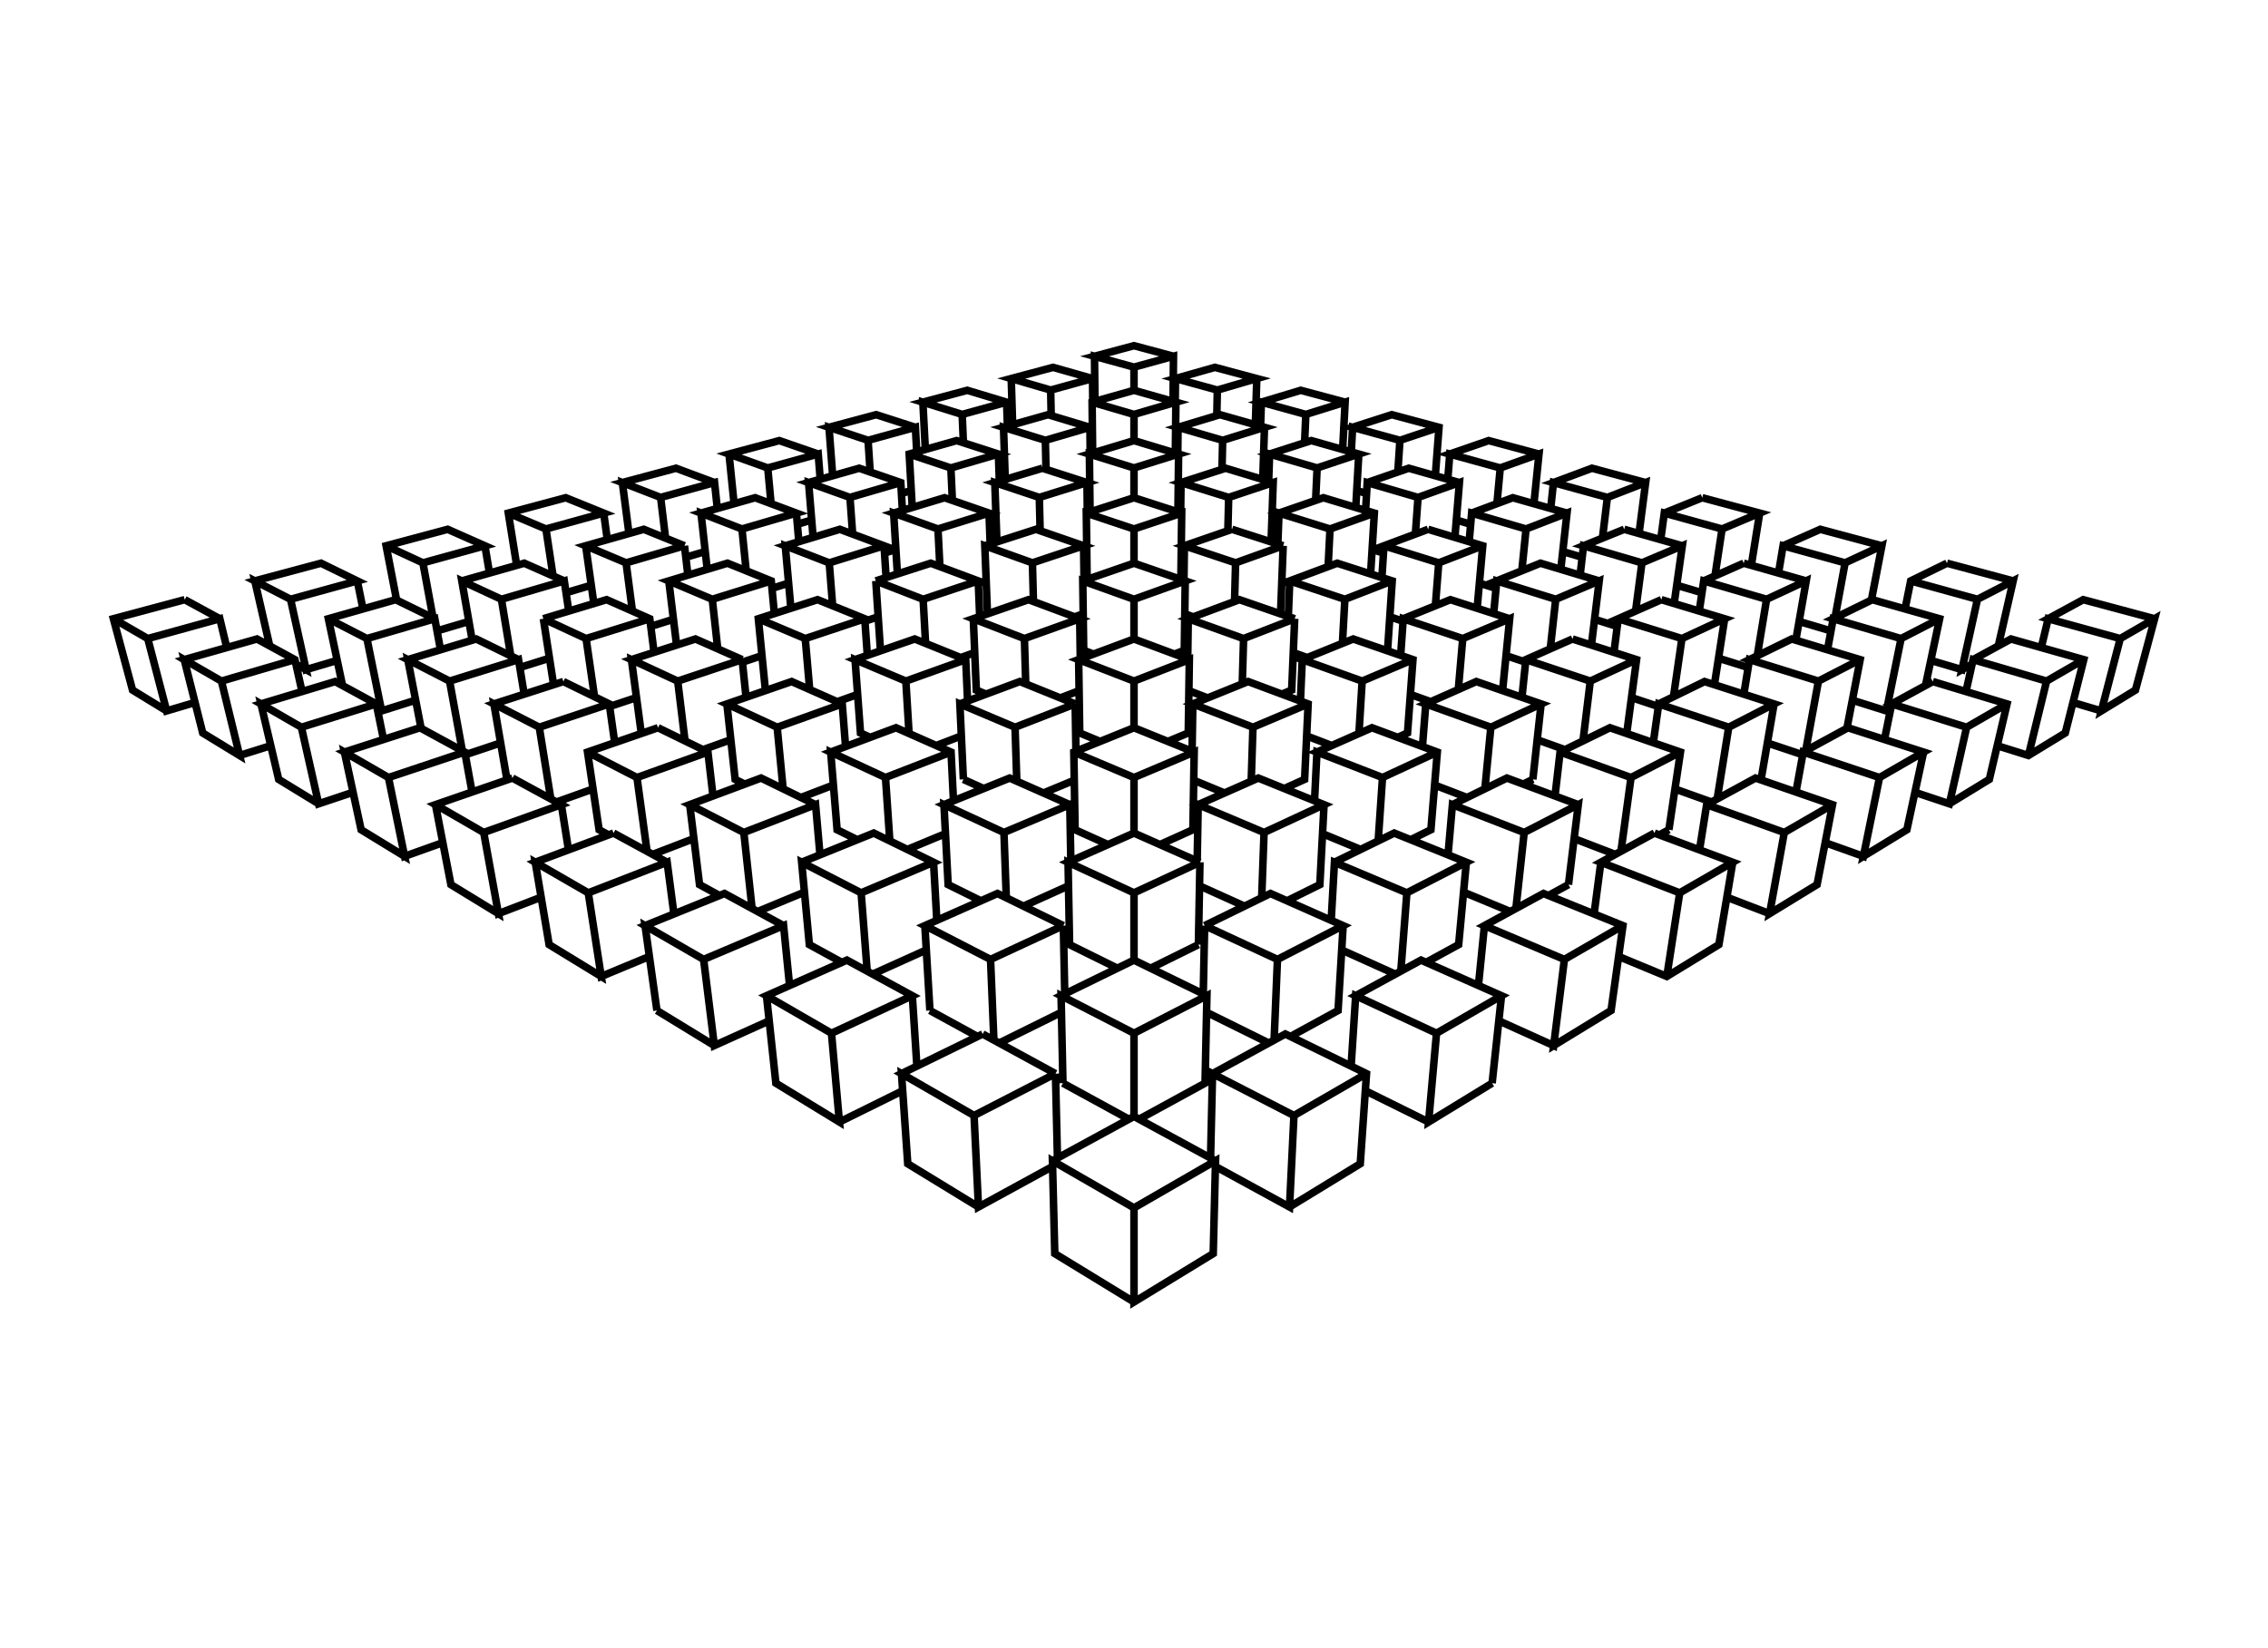 <svg height="218mm" viewBox="0 0 300 218" width="300mm" xmlns="http://www.w3.org/2000/svg" xmlns:inkscape="http://www.inkscape.org/namespaces/inkscape">
<g inkscape:groupmode="layer" inkscape:label="0">
<path d="M150,159.807 L150,159.807 M150,159.807 L150,159.807 M150,159.807 L139.213,153.579 L139.52,165.857 L139.52,165.857 M139.52,165.857 L150,172.262 M150,172.262 L139.52,165.857 L139.213,153.579 L150,159.807 L160.787,153.579 L160.48,165.857 L150,172.262 L150,159.807 L150,172.262 L160.48,165.857 L160.48,165.857 M160.768,154.331 L170.572,159.689 L171.157,147.592 L160.388,142.05 L160.126,153.219 M160.126,153.219 L160.388,142.05 L170.018,136.806 L180.756,142.05 L179.928,153.971 L179.928,153.971 L179.928,153.971 L170.572,159.689 L179.928,153.971 M180.599,144.311 L188.967,148.447 L180.599,144.311 M178.573,143.31 L178.573,143.31 M178.719,141.055 L179.322,131.741 L187.972,127.03 L198.612,131.741 L190.015,136.704 L179.322,131.741 L178.719,141.055 M180.756,142.05 L180.756,142.05 L171.157,147.592 L170.572,159.689 L160.768,154.331 M160.787,153.579 L160.787,153.579 M160.787,153.579 L150,147.706 L139.213,153.579 L150,147.706 M150,147.706 L150,136.704 L159.645,131.741 L159.645,131.741 L159.399,143.31 L150.679,148.076 L159.399,143.31 L159.399,143.31 L159.399,143.31 M160.388,142.05 L170.018,136.806 M169.986,137.524 L169.986,137.524 L169.986,137.524 M168.534,137.614 L168.976,126.939 L159.344,122.467 L168.976,126.939 L177.665,122.467 L177.665,122.467 L168.055,118.213 L159.344,122.467 L168.055,118.213 M166.891,118.782 L167.203,110.145 L166.891,118.782 M167.974,120.306 L167.974,120.306 L167.974,120.306 M170.246,119.183 L174.583,117.04 L174.583,117.04 L175.139,106.461 L166.443,102.941 L158.491,106.461 L167.203,110.145 L175.139,106.461 L166.443,102.941 M166.443,102.941 L158.491,106.461 L158.358,113.92 L158.491,106.461 L167.203,110.145 M167.071,113.792 L167.071,113.792 L167.071,113.792 M170.246,119.183 L174.583,117.04 L174.583,117.04 M176.516,114.081 L176.083,121.767 L176.516,114.081 L186.093,118.13 L185.292,128.49 L186.093,118.13 L193.961,114.081 L193.961,114.081 L184.423,110.22 L176.516,114.081 L184.423,110.22 M184.423,110.22 L193.961,114.081 L192.943,124.978 L188.644,127.328 L192.943,124.978 M196.353,122.467 L204.166,118.213 L214.674,122.467 L214.674,122.467 L213.104,133.695 L205.513,138.334 L206.929,126.939 L196.353,122.467 L204.166,118.213 M204.83,118.482 L207.469,117.04 L204.83,118.482 M207.469,117.04 L208.768,106.461 L201.611,110.145 L192.12,106.461 L191.536,113.1 M191.536,113.1 L192.12,106.461 L201.611,110.145 L200.518,120.199 L201.611,110.145 M198.707,109.018 L198.707,109.018 L198.707,109.018 M196.414,104.364 L197.201,96.221 L203.851,93.134 L195.285,90.172 L188.595,93.134 L197.201,96.221 L196.414,104.364 M194.059,105.514 L189.761,103.864 L194.059,105.514 M192.12,106.461 L199.329,102.941 L208.768,106.461 L208.768,106.461 M205.687,105.312 L206.361,99.506 L215.743,102.872 L214.412,112.634 M213.663,113.042 L208.217,110.95 L213.663,113.042 M211.754,114.081 L210.857,120.922 M210.857,120.922 L211.754,114.081 L218.846,110.22 L211.754,114.081 L222.186,118.13 L229.199,114.081 L218.846,110.22 M219.501,110.464 L220.753,109.78 L220.753,109.78 L219.501,110.464 M220.753,109.78 L220.753,109.78 L222.282,99.506 L212.961,96.284 L206.361,99.506 L205.687,105.312 M202.758,103.115 L203.851,93.134 L203.851,93.134 M201.315,92.257 L201.834,87.273 L208.002,84.542 L201.834,87.273 L201.315,92.257 M198.76,91.301 L198.76,91.301 L198.669,91.342 L198.76,91.301 L198.76,91.301 L199.692,81.864 L193.485,84.489 L185.615,81.864 L185.272,86.71 L185.615,81.864 L191.854,79.339 L199.692,81.864 M197.573,81.181 L197.981,76.858 L205.784,79.289 L211.535,76.858 L210.506,85.349 M208.002,84.542 L216.477,87.273 L216.477,87.273 L215.181,96.976 L215.091,97.02 L215.181,96.976 M212.961,96.284 L206.361,99.506 M207.013,99.188 L203.332,97.872 L207.013,99.188 M209.391,98.027 L210.356,90.114 L216.477,87.273 M213.485,86.309 L214.051,81.864 L219.756,79.339 L214.051,81.864 L222.475,84.489 L221.361,92.181 L222.475,84.489 L228.128,81.864 L219.756,79.339 M221.448,79.849 L222.528,72.211 L217.186,74.469 L216.347,80.848 L217.186,74.469 L209.46,72.211 L214.843,70.031 L209.46,72.211 L209.009,76.096 L209.46,72.211 L217.186,74.469 M216.575,72.337 L216.575,72.337 M216.802,70.587 L217.677,63.849 L212.617,65.812 L211.967,71.196 L212.617,65.812 L205.483,63.849 L210.577,61.949 L217.677,63.849 M220.145,67.885 L227.785,69.988 L226.847,76.2 L227.785,69.988 L220.145,67.885 L219.668,71.4 L220.145,67.885 L225.165,65.852 L220.145,67.885 M225.165,65.852 L232.761,67.885 L227.785,69.988 M224.69,69.136 L224.69,69.136 L224.69,69.136 M222.528,72.211 L214.843,70.031 M211.989,71.017 L211.989,71.017 M214.388,73.651 L214.388,73.651 L214.388,73.651 M211.535,76.858 L203.768,74.515 L197.981,76.858 L205.784,79.289 L205.061,85.844 L205.784,79.289 M203.345,78.529 L203.345,78.529 L203.345,78.529 M206.312,76.594 L206.312,76.594 M206.452,75.325 L207.276,67.885 L201.857,69.988 L201.3,75.514 L201.857,69.988 L194.66,67.885 L194.334,71.669 L194.66,67.885 L201.857,69.988 M202.899,66.643 L203.569,60.073 L198.446,61.911 L198.008,66.636 L198.446,61.911 L191.77,60.073 L196.918,58.293 L203.569,60.073 L203.569,60.073 L203.569,60.073 M205.483,63.849 L210.577,61.949 M212.617,65.812 L205.483,63.849 L205.118,67.273 L205.483,63.849 M207.276,67.885 L200.11,65.852 L194.66,67.885 L200.11,65.852 M198.446,61.911 L191.77,60.073 L191.504,63.412 L191.77,60.073 L196.918,58.293 M196.64,61.414 L196.64,61.414 L196.64,61.414 M193.045,63.849 L186.346,61.949 L180.851,63.849 L186.346,61.949 M184.898,62.449 L185.177,58.258 L184.898,62.449 M184.847,63.206 L184.847,63.206 M186.07,65.919 L186.07,65.919 L186.07,65.919 M187.57,65.812 L187.219,70.66 L187.57,65.812 L193.045,63.849 L192.446,71.099 M192.636,68.802 L194.533,69.363 L192.636,68.802 M188.906,70.031 L188.906,70.031 L196.13,72.211 L195.387,80.477 M197.573,81.181 L197.981,76.858 L203.768,74.515 M206.713,72.969 L209.284,73.729 L206.713,72.969 M208.423,81.151 L208.423,81.151 M210.92,81.935 L213.922,82.878 L210.92,81.935 M214.051,81.864 L213.485,86.309 M214.051,81.864 L222.475,84.489 M219.187,83.465 L219.187,83.465 L219.187,83.465 M216.498,79.699 L216.498,79.699 L216.498,79.699 M221.79,77.431 L225.128,78.419 L221.79,77.431 M225.36,76.858 L233.676,79.289 L232.438,86.772 L233.676,79.289 L225.36,76.858 L224.768,80.851 L225.36,76.858 L230.652,74.515 L225.36,76.858 M228.128,81.864 L226.773,90.591 M226.663,91.301 L226.663,91.301 L226.663,91.301 M225.475,90.172 L219.411,93.134 L218.687,98.263 L219.411,93.134 L228.668,96.221 L234.666,93.134 L225.475,90.172 L219.411,93.134 L228.668,96.221 L227.142,105.703 L228.668,96.221 M224.752,94.915 L224.752,94.915 L224.752,94.915 M225.192,92.028 L225.192,92.028 L225.192,92.028 M221.72,89.7 L221.72,89.7 L221.72,89.7 M219.362,93.478 L215.807,92.29 L219.362,93.478 M222.282,99.506 L222.282,99.506 L215.743,102.872 M218.002,103.115 L218.002,103.115 M221.556,104.386 L226.389,106.113 L221.556,104.386 M225.749,106.461 L224.803,112.442 M224.803,112.442 L225.749,106.461 L236.018,110.145 L234.073,120.879 L240.355,117.04 L242.397,106.461 L232.215,102.941 L225.749,106.461 L225.749,106.461 L232.215,102.941 M232.86,103.164 L232.948,103.115 L232.86,103.164 M232.948,103.115 L234.666,93.134 M235.34,94.112 L235.34,94.112 M233.777,98.297 L238.457,99.861 L233.777,98.297 M238.522,99.506 L244.441,96.284 L244.441,96.284 L254.443,99.506 L254.443,99.506 L248.614,102.872 L238.522,99.506 L244.441,96.284 M244.301,96.36 L246.055,87.273 L237.004,84.542 L231.412,87.273 L240.533,90.114 L246.055,87.273 M246.921,83.161 L246.921,83.161 M247.201,81.151 L247.201,81.151 L247.201,81.151 M247.539,79.397 L248.926,72.211 L244.06,74.469 L242.719,81.751 L244.06,74.469 L235.857,72.211 L235.253,75.82 L235.857,72.211 L240.781,70.031 L248.926,72.211 L248.926,72.211 M252.738,76.858 L261.568,79.289 L266.292,76.858 L264.325,85.457 M264.191,86.041 L264.191,86.041 L264.191,86.041 M260.99,87.273 L270.711,90.114 L268.311,99.954 L270.711,90.114 L260.99,87.273 L260.049,91.495 L260.99,87.273 L266.005,84.542 L275.632,87.273 L273.184,96.976 L268.311,99.954 L264.184,98.658 L268.311,99.954 L273.184,96.976 M274.201,92.943 L277.961,94.056 L282.468,91.301 L285,81.864 L280.455,84.489 L270.923,81.864 L275.562,79.339 L285,81.864 L285,81.864 L285,81.864 M280.455,84.489 L277.961,94.056 L282.468,91.301 M278.944,90.287 L278.944,90.287 L278.944,90.287 M277.961,94.056 L280.455,84.489 L270.923,81.864 L270.007,85.677 L270.923,81.864 L275.562,79.339 M274.678,82.898 L274.678,82.898 L274.678,82.898 M275.632,87.273 L270.711,90.114 M268.655,91.301 L268.655,91.301 M265.481,93.134 L260.135,96.221 L257.854,106.345 L253.3,104.823 L257.854,106.345 L260.135,96.221 L250.226,93.134 L255.665,90.172 L250.226,93.134 L249.267,97.839 L250.226,93.134 L260.135,96.221 M258.826,96.976 L258.826,96.976 M258.891,101.74 L258.891,101.74 L258.891,101.74 M263.138,103.115 L257.854,106.345 L263.138,103.115 L265.481,93.134 L255.665,90.172 M254.693,90.702 L256.564,81.864 L247.659,79.339 L242.487,81.864 L251.465,84.489 L249.526,94.056 L245.019,92.641 L249.526,94.056 L251.465,84.489 L242.487,81.864 L241.733,85.969 L242.487,81.864 L247.659,79.339 L247.659,79.339 M251.989,80.567 L252.738,76.858 L257.536,74.515 L252.738,76.858 L251.989,80.567 M252.738,76.858 L261.568,79.289 L259.515,88.596 L259.515,88.596 L260.859,87.862 L259.515,88.596 L255.397,87.377 L259.515,88.596 L261.568,79.289 M266.292,76.858 L266.292,76.858 L257.536,74.515 M256.564,81.864 L256.564,81.864 L251.465,84.489 M254.566,91.301 L254.566,91.301 L254.566,91.301 M250.102,93.74 L249.526,94.056 L250.102,93.74 M254.443,99.506 L252.233,109.78 L252.233,109.78 L252.233,109.78 L246.483,113.295 L248.614,102.872 L238.522,99.506 L237.559,104.788 M237.559,104.788 L238.522,99.506 M238.848,99.329 L240.533,90.114 L238.848,99.329 M242.397,106.461 L236.018,110.145 M236.649,109.78 L236.649,109.78 M241.427,111.488 L246.483,113.295 L248.614,102.872 M248.192,103.115 L248.192,103.115 M252.233,109.78 L246.483,113.295 L241.427,111.488 M240.355,117.04 L234.073,120.879 L228.421,118.708 L234.073,120.879 M235.12,115.101 L235.12,115.101 L235.12,115.101 M229.199,114.081 L227.366,124.978 L220.476,129.189 L214.104,126.545 L220.476,129.189 L227.366,124.978 M221.49,122.633 L221.49,122.633 L221.49,122.633 M222.186,118.13 L220.476,129.189 L222.186,118.13 L211.754,114.081 M215.087,107.682 L215.087,107.682 L215.087,107.682 M209.391,98.027 L210.356,90.114 L201.834,87.273 L210.356,90.114 M207.468,89.152 L207.468,89.152 L207.468,89.152 M205.225,84.358 L205.225,84.358 L205.225,84.358 M201.8,87.607 L199.211,86.742 L201.8,87.607 M195.285,90.172 L188.595,93.134 L188.153,98.772 L188.595,93.134 L197.201,96.221 M200.824,96.976 L200.824,96.976 M199.329,102.941 L192.12,106.461 M189.273,109.78 L186.599,111.101 L189.273,109.78 L190.121,99.506 L181.48,96.284 L181.48,96.284 L174.2,99.506 L182.871,102.872 L182.3,111.257 L182.871,102.872 L190.121,99.506 M186.18,96.976 L184.893,97.556 L186.18,96.976 L186.899,87.273 L179.001,84.542 L179.001,84.542 L172.257,87.273 L172.012,92.752 L172.257,87.273 L180.178,90.114 L186.899,87.273 L186.899,87.273 L186.899,87.273 M183.539,86.041 L183.539,86.041 L183.447,86.079 L183.539,86.041 L184.156,76.858 L176.884,74.515 L170.602,76.858 L177.892,79.289 L184.156,76.858 L184.156,76.858 M182.791,76.418 L183.062,72.211 L188.906,70.031 L188.906,70.031 L183.062,72.211 L190.312,74.469 L190.312,74.469 L189.863,80.145 L190.312,74.469 L196.13,72.211 M195.686,77.152 L197.888,77.844 L195.686,77.152 M191.854,79.339 L185.615,81.864 L193.485,84.489 L192.899,91.228 L193.485,84.489 M191.575,82.707 L191.575,82.707 L191.575,82.707 M193.064,89.333 L193.064,89.333 L193.064,89.333 M195.028,92.985 L195.028,92.985 L195.028,92.985 M194.81,95.363 L194.81,95.363 L194.81,95.363 M189.256,92.841 L186.558,91.877 L189.256,92.841 M181.48,96.284 L174.2,99.506 L173.879,105.951 L174.2,99.506 L182.871,102.872 M181.1,102.184 L181.1,102.184 L181.1,102.184 M182.582,107.111 L182.582,107.111 L182.582,107.111 M179.98,112.39 L174.937,110.298 M174.937,110.298 L179.98,112.39 M176.516,114.081 L186.093,118.13 M185.802,121.89 L185.802,121.89 L185.802,121.89 M187.972,127.03 L179.322,131.741 L190.015,136.704 M190.015,136.704 L188.967,148.447 L197.371,143.31 L188.967,148.447 L190.015,136.704 M198.256,135.061 L205.513,138.334 L213.104,133.695 M206.447,130.817 L206.447,130.817 L206.447,130.817 M206.929,126.939 L205.513,138.334 L198.256,135.061 M198.612,131.741 L197.371,143.31 M195.559,130.389 L196.353,122.467 L195.559,130.389 M196.353,122.467 L206.929,126.939 L214.674,122.467 M199.778,120.602 L193.591,118.036 L199.778,120.602 M201.136,114.513 L201.136,114.513 L201.136,114.513 M201.485,103.745 L202.758,103.115 L201.485,103.745 M209.748,95.098 L209.748,95.098 L209.748,95.098 M227.318,87.083 L231.242,88.315 L227.318,87.083 M231.412,87.273 L230.664,91.844 L231.412,87.273 L240.533,90.114 M237.307,86.041 L237.307,86.041 L237.307,86.041 M236.69,86.346 L236.69,86.346 L236.69,86.346 M237.004,84.542 L231.412,87.273 M237.541,84.704 L238.913,76.858 L233.676,79.289 M231.367,76.594 L231.367,76.594 L231.367,76.594 M231.654,74.799 L232.761,67.885 L232.761,67.885 M235.857,72.211 L244.06,74.469 M240.781,70.031 L235.857,72.211 M238.913,76.858 L238.913,76.858 L230.652,74.515 M237.975,82.221 L242.192,83.469 L237.975,82.221 M243.049,79.956 L243.049,79.956 L243.049,79.956 M260.325,84.928 L260.325,84.928 L260.325,84.928 M260.99,87.273 L266.005,84.542 L266.005,84.542 M274.201,92.943 L277.961,94.056 M188.611,73.939 L188.611,73.939 L188.611,73.939 M186.948,74.409 L186.948,74.409 M183,73.17 L181.496,72.697 L183,73.17 M183.062,72.211 L182.791,76.418 M181.297,75.937 L181.792,67.885 L181.792,67.885 L175.055,65.852 L175.055,65.852 L169.176,67.885 L175.928,69.988 L175.678,74.965 L175.928,69.988 L169.176,67.885 L169.024,71.983 L169.176,67.885 L175.055,65.852 M174.024,66.209 L174.223,61.911 L179.735,60.073 L173.459,58.293 L167.935,60.073 L174.223,61.911 L167.935,60.073 L167.812,63.667 L167.935,60.073 L173.459,58.293 L173.459,58.293 L173.459,58.293 M172.567,58.581 L172.728,54.831 L166.845,53.211 L172.054,51.64 L177.927,53.211 L172.054,51.64 M172.054,51.64 L166.845,53.211 L166.744,56.389 L166.845,53.211 L172.728,54.831 L177.927,53.211 L177.927,53.211 L177.927,53.211 L177.599,59.467 M178.739,59.791 L178.917,56.535 L184.102,54.864 L184.102,54.864 L190.346,56.535 L189.857,62.944 M189.73,64.611 L189.73,64.611 L189.73,64.611 M187.57,65.812 L180.851,63.849 L180.633,67.535 L180.851,63.849 L187.57,65.812 M181.792,67.885 L175.928,69.988 M174.871,69.659 L174.871,69.659 L174.871,69.659 M174.024,66.209 L174.223,61.911 M173.31,61.644 L173.31,61.644 L173.31,61.644 M172.521,59.658 L172.521,59.658 L172.521,59.658 M172.567,58.581 L172.728,54.831 M167.259,56.535 L161.367,54.864 L155.829,56.535 L161.726,58.258 L167.259,56.535 L161.367,54.864 M161.367,54.864 L155.829,56.535 L161.726,58.258 L161.64,62.102 L161.726,58.258 M160.954,54.989 L161.024,51.609 L155.485,50.084 L155.453,53.186 L155.485,50.084 L160.706,48.603 L166.24,50.084 L166.24,50.084 L161.024,51.609 L155.485,50.084 L160.706,48.603 M161.024,51.609 L160.954,54.989 M166.055,56.193 L166.24,50.084 M167.259,56.535 L167.033,63.432 M166.995,64.611 L166.995,64.611 M168.413,63.849 L162.115,61.949 L156.219,63.849 L156.171,67.841 L156.219,63.849 L162.523,65.812 L168.413,63.849 L168.413,63.849 L168.136,71.696 M169.733,72.211 L169.389,81.151 L169.296,81.187 L169.389,81.151 M170.411,81.572 L170.602,76.858 L170.411,81.572 M171.257,81.864 L171.257,81.864 L171.257,81.864 L170.858,91.301 L169.563,91.839 L170.858,91.301 M173.035,93.134 L173.035,93.134 L165.734,96.221 L157.78,93.134 L165.095,90.172 L165.095,90.172 L173.035,93.134 L172.568,103.115 L169.875,104.33 L172.568,103.115 M172.837,97.365 L176.157,98.64 L172.837,97.365 M179.755,97.047 L180.178,90.114 L180.178,90.114 L172.257,87.273 L179.001,84.542 L179.001,84.542 M177.57,85.121 L177.892,79.289 L170.602,76.858 L176.884,74.515 M175.687,74.79 L175.687,74.79 L175.687,74.79 M177.892,79.289 L177.57,85.121 M178.801,88.006 L178.801,88.006 L178.801,88.006 M178.709,89.587 L178.709,89.587 L178.709,89.587 M179.901,94.65 L179.901,94.65 L179.901,94.65 M183.539,86.041 L183.539,86.041 M185.592,82.19 L183.837,81.603 L185.592,82.19 M172.922,87.003 L171.067,86.34 L172.922,87.003 M171.257,81.864 L163.951,79.339 L157.179,81.864 L157.103,87.192 L157.179,81.864 L164.495,84.489 L164.321,90.485 L164.495,84.489 L171.257,81.864 M170.589,77.174 L169.555,76.829 L170.589,77.174 M169.733,72.211 L163.437,74.469 L156.665,72.211 L156.605,76.799 L156.665,72.211 L162.969,70.031 L156.665,72.211 L163.437,74.469 L163.303,79.581 L163.437,74.469 M162.863,74.213 L162.863,74.213 L162.863,74.213 M162.41,70.49 L162.41,70.49 M162.417,70.222 L162.523,65.812 L156.219,63.849 L162.115,61.949 M162.115,61.949 L168.413,63.849 M167.887,61.477 L167.105,61.246 M167.105,61.246 L167.887,61.477 M166.007,57.783 L166.007,57.783 M161.621,62.973 L161.621,62.973 M162.523,65.812 L162.417,70.222 M162.969,70.031 L169.733,72.211 M169.142,68.818 L168.247,68.538 L169.142,68.818 M179.334,67.143 L179.735,60.073 M178.739,59.791 L178.917,56.535 L185.177,58.258 L178.917,56.535 L184.102,54.864 M185.177,58.258 L190.346,56.535 L190.346,56.535 M180.766,65.289 L179.461,64.903 L180.766,65.289 M177.513,61.095 L177.513,61.095 L177.513,61.095 M156.208,64.758 L155.848,64.645 M155.848,64.645 L156.208,64.758 M155.814,67.726 L155.9,60.073 L155.9,60.073 L150,58.293 L144.1,60.073 L144.186,67.726 L144.1,60.073 L150,61.911 L155.9,60.073 L150,58.293 M150,58.293 L144.1,60.073 L150,61.911 L150,65.852 L150,61.911 M150,59.431 L150,59.431 L150,59.431 M150,58.293 L150,54.831 L150,58.293 M150,54.831 L155.541,53.211 L150,51.64 M150,51.64 L144.459,53.211 L144.529,59.944 M144.529,59.944 L144.459,53.211 L150,51.64 L155.541,53.211 L155.541,53.211 L155.471,59.944 M155.79,60.04 L155.829,56.535 L155.79,60.04 M155.814,57.904 L155.493,57.809 M155.493,57.809 L155.814,57.904 M155.166,53.105 L155.224,47.136 L150,48.574 L150,51.64 L150,48.574 L144.776,47.136 L144.834,53.105 L144.776,47.136 L150,45.738 L155.224,47.136 L150,45.738 M150,45.738 L144.776,47.136 L150,48.574 M150,48.574 L150,48.574 L150,48.574 M144.515,50.084 L144.515,50.084 L144.547,53.186 M144.459,53.211 L150,54.831 L144.459,53.211 M144.515,50.084 L144.515,50.084 M144.515,50.084 L138.976,51.609 L133.76,50.084 L139.294,48.603 L144.515,50.084 M139.294,48.603 L133.76,50.084 L138.976,51.609 L139.046,54.989 L138.976,51.609 M138.633,54.864 L132.741,56.535 L138.274,58.258 L144.171,56.535 L144.21,60.04 M144.186,57.904 L144.507,57.809 L144.186,57.904 M144.171,56.535 L138.633,54.864 L132.741,56.535 L132.967,63.432 L132.741,56.535 L138.274,58.258 L138.36,62.102 L138.274,58.258 M139.074,56.321 L139.074,56.321 M133.945,56.193 L133.76,50.084 L133.945,56.193 M133.256,56.389 L133.155,53.211 L127.946,51.64 L122.073,53.211 L127.272,54.831 L127.433,58.581 L127.272,54.831 L133.155,53.211 L133.155,53.211 M127.946,51.64 L122.073,53.211 L122.401,59.467 L122.073,53.211 L127.272,54.831 M126.541,58.293 L120.265,60.073 L120.666,67.143 L120.265,60.073 L126.541,58.293 L132.065,60.073 L132.065,60.073 L125.777,61.911 L120.265,60.073 L125.777,61.911 L125.976,66.209 L125.777,61.911 M126.69,61.644 L126.69,61.644 L126.69,61.644 M124.945,65.852 L118.208,67.885 L124.072,69.988 L130.824,67.885 L124.945,65.852 L118.208,67.885 L118.703,75.937 L118.208,67.885 L124.072,69.988 L124.322,74.965 M123.116,74.515 L115.844,76.858 L123.116,74.515 L129.398,76.858 L129.589,81.572 M128.743,81.864 L129.142,91.301 L130.437,91.839 M130.437,91.839 L129.142,91.301 L128.743,81.864 L136.049,79.339 L136.049,79.339 L142.821,81.864 L135.505,84.489 L128.743,81.864 L136.049,79.339 M136.697,79.581 L136.563,74.469 L136.697,79.581 M135.505,84.489 L128.743,81.864 M130.611,81.151 L130.267,72.211 L137.031,70.031 L143.335,72.211 L136.563,74.469 L130.267,72.211 L130.611,81.151 L130.704,81.187 L130.611,81.151 M129.411,77.174 L130.445,76.829 L129.411,77.174 M129.398,76.858 L122.108,79.289 L122.43,85.121 L122.108,79.289 L115.844,76.858 L122.108,79.289 M123.318,78.351 L123.318,78.351 L123.318,78.351 M122.368,84 L122.368,84 M120.999,84.542 L113.101,87.273 L119.822,90.114 L120.245,97.047 L119.822,90.114 L113.101,87.273 L113.82,96.976 L115.107,97.556 L113.82,96.976 L113.101,87.273 L120.999,84.542 L127.743,87.273 L127.988,92.752 M126.965,93.134 L134.905,90.172 L134.905,90.172 L142.22,93.134 L142.22,93.134 M142.22,93.134 L142.319,99.393 M142.039,99.506 L150,102.872 L157.961,99.506 L157.961,99.506 L157.792,109.78 L153.44,111.743 L157.792,109.78 M158.722,114.081 L150,110.22 L141.278,114.081 L141.479,124.978 L147.803,128.103 M147.803,128.103 L141.479,124.978 L141.278,114.081 L150,118.13 L150,127.03 L150,118.13 L141.278,114.081 L150,110.22 M150,110.22 L150,102.872 L150,110.22 M146.56,111.743 L142.208,109.78 L142.039,99.506 L150,96.284 L142.039,99.506 L142.208,109.78 L146.56,111.743 M141.642,113.92 L141.509,106.461 L132.797,110.145 L124.861,106.461 L133.557,102.941 L141.509,106.461 M142.1,103.231 L138.028,104.92 L142.1,103.231 M145.523,98.096 L142.821,96.976 L142.679,87.273 L150,84.542 L157.321,87.273 L150,84.542 L150,84.542 L142.679,87.273 L150,90.114 L150,96.284 L150,90.114 L157.321,87.273 L157.179,96.976 L154.477,98.096 L157.179,96.976 M157.681,99.393 L157.78,93.134 L165.095,90.172 M164.367,88.897 L164.367,88.897 L164.367,88.897 M164.495,84.489 L157.179,81.864 L163.951,79.339 L163.951,79.339 M163.317,79.053 L163.317,79.053 L163.317,79.053 M157.847,81.615 L156.719,81.212 L157.847,81.615 M156.654,86.041 L155.356,86.54 L156.654,86.041 L156.777,76.858 L150,74.515 M150,74.515 L143.223,76.858 L143.346,86.041 L144.644,86.54 M144.644,86.54 L143.346,86.041 L143.223,76.858 L150,79.289 L150,84.542 L150,79.289 L156.777,76.858 L150,74.515 L143.223,76.858 L143.223,76.858 M143.395,76.799 L143.335,72.211 L143.335,72.211 M143.339,72.518 L143.747,72.382 L143.339,72.518 M143.882,72.337 L143.882,72.337 M143.798,76.594 L143.891,76.627 L143.798,76.594 L143.692,67.885 L150,69.988 L150,74.515 L150,69.988 L156.308,67.885 L156.202,76.594 L156.109,76.627 L156.202,76.594 L156.202,76.594 M156.777,76.858 L156.777,76.858 M156.661,72.518 L156.253,72.382 L156.661,72.518 M156.118,72.337 L156.118,72.337 M156.308,67.885 L150,65.852 M150,65.852 L156.308,67.885 M150,65.852 L143.692,67.885 L143.798,76.594 M143.281,81.212 L142.153,81.615 L143.281,81.212 M142.821,81.864 L142.897,87.192 M142.679,87.273 L142.821,96.976 L145.523,98.096 M150,96.284 L157.961,99.506 M157.681,99.393 L157.78,93.134 L165.734,96.221 L165.504,103.356 L165.734,96.221 M165.601,100.336 L165.601,100.336 L165.601,100.336 M161.972,104.92 L157.9,103.231 M157.9,103.231 L161.972,104.92 M158.722,114.081 L150,118.13 M150,118.13 L150,118.13 L150,118.13 M150,120.957 L150,120.957 M150,127.03 L140.355,131.741 L140.601,143.31 L140.355,131.741 L150,136.704 L140.355,131.741 L150,127.03 L159.645,131.741 M159.161,131.504 L159.344,122.467 L159.161,131.504 M159.599,133.933 L167.827,137.999 M167.827,137.999 L159.599,133.933 M160.388,142.05 L171.157,147.592 M169.573,146.777 L169.573,146.777 M168.534,137.614 L168.976,126.939 M164.622,119.89 L158.665,117.203 L164.622,119.89 M158.521,124.978 L158.722,114.081 L158.722,114.081 M158.521,124.978 L152.197,128.103 L158.521,124.978 M150,136.704 L150,147.706 M149.321,148.076 L140.601,143.31 L149.321,148.076 M139.874,153.219 L139.612,142.05 L139.612,142.05 M139.612,142.05 L128.843,147.592 L119.244,142.05 L129.982,136.806 L119.244,142.05 L120.072,153.971 L129.428,159.689 M129.428,159.689 L128.843,147.592 L129.428,159.689 L139.232,154.331 L129.428,159.689 L120.072,153.971 L119.244,142.05 L128.843,147.592 M130.427,146.777 L130.427,146.777 L130.427,146.777 M132.173,137.999 L140.401,133.933 L132.173,137.999 M131.466,137.614 L131.024,126.939 L122.335,122.467 L131.945,118.213 L140.656,122.467 L140.656,122.467 M140.656,122.467 L140.839,131.504 M140.656,122.467 L131.024,126.939 L131.466,137.614 M130.014,137.524 L130.014,137.524 M129.982,136.806 L139.612,142.05 L129.982,136.806 M129.305,137.137 L123.006,133.695 L129.305,137.137 M123.006,133.695 L123.006,133.695 L122.335,122.467 L131.945,118.213 M133.109,118.782 L132.797,110.145 L124.861,106.461 L125.417,117.04 L129.754,119.183 M129.754,119.183 L125.417,117.04 L124.861,106.461 L133.557,102.941 M134.496,103.356 L134.266,96.221 L134.496,103.356 M133.659,105.924 L133.659,105.924 M130.125,104.33 L127.432,103.115 L130.125,104.33 M127.432,103.115 L126.965,93.134 L134.905,90.172 M135.679,90.485 L135.505,84.489 L135.679,90.485 M135.014,93.737 L135.014,93.737 M134.266,96.221 L126.965,93.134 L127.432,103.115 M126.121,105.951 L125.8,99.506 L118.52,96.284 L109.879,99.506 L117.129,102.872 L117.7,111.257 L117.129,102.872 L109.879,99.506 L110.727,109.78 L113.401,111.101 L110.727,109.78 L110.727,109.78 L109.879,99.506 L118.52,96.284 M120.099,94.65 L120.099,94.65 M119.822,90.114 L127.743,87.273 M127.078,87.003 L128.933,86.34 L127.078,87.003 M126.965,93.134 L134.266,96.221 L142.22,93.134 M142.739,91.384 L140.255,92.338 L142.739,91.384 M142.679,87.273 L150,90.114 M150,94.112 L150,94.112 L150,94.112 M157.261,91.384 L159.745,92.338 L157.261,91.384 M150,83.577 L150,83.577 M143.346,86.041 L143.346,86.041 M142.821,81.864 L142.821,81.864 M137.138,74.277 L137.138,74.277 L137.138,74.277 M137.137,74.213 L137.137,74.213 L137.137,74.213 M137.583,70.222 L137.477,65.812 L131.587,63.849 L137.885,61.949 L131.587,63.849 L131.864,71.696 L131.587,63.849 L137.477,65.812 L143.781,63.849 L143.781,63.849 L137.885,61.949 M138.379,62.973 L138.379,62.973 M137.477,65.812 L137.583,70.222 M137.031,70.031 L130.267,72.211 M130.976,71.983 L130.824,67.885 M130.858,68.818 L131.753,68.538 L130.858,68.818 M132.348,68.351 L132.348,68.351 L132.348,68.351 M132.188,63.667 L132.065,60.073 M132.113,61.477 L132.895,61.246 L132.113,61.477 M133.405,61.095 L133.405,61.095 L133.405,61.095 M137.985,66.275 L137.985,66.275 M143.692,67.885 L150,65.852 M150,69.988 L150,69.988 L150,69.988 M150,69.988 L143.692,67.885 M143.829,67.841 L143.781,63.849 M144.152,64.645 L143.792,64.758 L144.152,64.645 M150,74.451 L150,74.451 M126.001,66.746 L126.001,66.746 M125.129,69.659 L125.129,69.659 L125.129,69.659 M124.072,69.988 L124.072,69.988 M119.367,67.535 L119.149,63.849 L119.149,63.849 L113.654,61.949 L106.955,63.849 L107.554,71.099 L106.955,63.849 L112.43,65.812 L119.149,63.849 M119.234,65.289 L120.539,64.903 L119.234,65.289 M121.525,64.611 L121.525,64.611 M121.261,59.791 L121.083,56.535 L114.823,58.258 L115.102,62.449 L114.823,58.258 L109.654,56.535 L110.143,62.944 L109.654,56.535 L115.898,54.864 L121.083,56.535 M115.898,54.864 L109.654,56.535 L114.823,58.258 M113.654,61.949 L106.955,63.849 L112.43,65.812 L112.781,70.66 L112.43,65.812 M113.93,65.919 L113.93,65.919 L113.93,65.919 M115.153,63.206 L115.153,63.206 M110.27,64.611 L110.27,64.611 M108.496,63.412 L108.23,60.073 L101.554,61.911 L96.431,60.073 L103.082,58.293 L103.082,58.293 L108.23,60.073 M103.36,61.414 L103.36,61.414 L103.36,61.414 M101.554,61.911 L101.992,66.636 M102.024,66.984 L102.024,66.984 M99.89,65.852 L92.724,67.885 L93.548,75.325 L92.724,67.885 L98.143,69.988 L98.7,75.514 L98.143,69.988 L105.34,67.885 L99.89,65.852 L92.724,67.885 L98.143,69.988 M100.241,69.49 L100.241,69.49 L100.241,69.49 M100.23,69.378 L100.23,69.378 L100.23,69.378 M97.101,66.643 L96.431,60.073 L97.101,66.643 M94.882,67.273 L94.517,63.849 L94.517,63.849 L87.383,65.812 L82.323,63.849 L83.198,70.587 L82.323,63.849 L89.423,61.949 L94.517,63.849 M96.431,60.073 L101.554,61.911 M103.082,58.293 L96.431,60.073 M89.423,61.949 L82.323,63.849 L87.383,65.812 L88.033,71.196 L87.383,65.812 M89.794,65.149 L89.794,65.149 L89.794,65.149 M90.394,70.331 L90.394,70.331 M90.54,72.211 L90.991,76.096 M90.716,73.729 L93.287,72.969 L90.716,73.729 M90.54,72.211 L90.54,72.211 L82.814,74.469 L77.472,72.211 L77.472,72.211 L85.157,70.031 L85.157,70.031 L90.54,72.211 M88.465,76.858 L96.232,74.515 L102.019,76.858 L102.019,76.858 L102.427,81.181 M100.308,81.864 L101.24,91.301 L101.331,91.342 L101.24,91.301 L100.308,81.864 L108.146,79.339 L114.385,81.864 L114.728,86.71 M116.461,86.041 L115.844,76.858 L116.461,86.041 L116.553,86.079 L116.461,86.041 M114.408,82.19 L116.163,81.603 L114.408,82.19 M114.385,81.864 L106.515,84.489 L107.101,91.228 L106.515,84.489 L100.308,81.864 L106.515,84.489 M104.613,80.477 L103.87,72.211 L109.688,74.469 L103.87,72.211 L111.094,70.031 L116.938,72.211 L109.688,74.469 L110.137,80.145 L109.688,74.469 M111.094,70.031 L103.87,72.211 L104.613,80.477 M104.314,77.152 L102.112,77.844 L104.314,77.152 M102.019,76.858 L94.216,79.289 L94.939,85.844 L94.216,79.289 L88.465,76.858 L96.232,74.515 M98.656,75.08 L98.656,75.08 M100.308,81.864 L108.146,79.339 M110.078,79.401 L110.078,79.401 M117.209,76.418 L116.938,72.211 L116.938,72.211 M117,73.17 L118.504,72.697 L117,73.17 M112.789,70.772 L112.789,70.772 M108.889,68.351 L108.889,68.351 L108.889,68.351 M107.364,68.802 L105.467,69.363 L107.364,68.802 M105.34,67.885 L105.666,71.669 M100.789,86.742 L98.2,87.607 L100.789,86.742 M98.166,87.273 L98.685,92.257 M96.15,93.134 L102.799,96.221 L103.586,104.364 L102.799,96.221 L111.405,93.134 L111.405,93.134 L111.847,98.772 M110.239,103.864 L105.941,105.514 L110.239,103.864 M107.88,106.461 L107.88,106.461 L100.671,102.941 L91.232,106.461 L98.389,110.145 L99.482,120.199 M100.222,120.602 L106.409,118.036 L100.222,120.602 M103.647,122.467 L103.647,122.467 L95.834,118.213 L85.326,122.467 L86.896,133.695 L85.326,122.467 L93.071,126.939 L103.647,122.467 L104.441,130.389 M101.388,131.741 L102.629,143.31 L111.033,148.447 L109.985,136.704 L111.033,148.447 L102.629,143.31 L101.388,131.741 L112.028,127.03 L120.678,131.741 L109.985,136.704 L101.388,131.741 L112.028,127.03 L112.028,127.03 M112.085,127.726 L112.085,127.726 L112.085,127.726 M111.356,127.328 L107.057,124.978 L106.039,114.081 L115.577,110.22 L123.484,114.081 L123.484,114.081 L113.907,118.13 L106.039,114.081 L107.057,124.978 L111.356,127.328 M114.708,128.49 L113.907,118.13 L114.708,128.49 M115.435,128.885 L122.527,125.686 L115.435,128.885 M120.678,131.741 L121.281,141.055 M119.401,144.311 L111.033,148.447 L119.401,144.311 M110.254,139.712 L110.254,139.712 M109.985,136.704 L101.388,131.741 M101.744,135.061 L94.487,138.334 L93.071,126.939 L85.326,122.467 L95.834,118.213 M95.912,118.888 L95.912,118.888 L95.912,118.888 M95.17,118.482 L92.531,117.04 L91.232,106.461 L92.531,117.04 L95.17,118.482 M98.864,114.513 L98.864,114.513 M98.389,110.145 L107.88,106.461 L108.464,113.1 M106.039,114.081 L115.577,110.22 M120.02,112.39 L125.063,110.298 L120.02,112.39 M123.484,114.081 L123.917,121.767 M122.335,122.467 L123.006,133.695 M112.724,135.433 L112.724,135.433 L112.724,135.433 M101.744,135.061 L94.487,138.334 L93.071,126.939 M93.553,130.817 L93.553,130.817 M86.896,133.695 L94.487,138.334 L86.896,133.695 M85.896,126.545 L79.524,129.189 L72.634,124.978 L70.801,114.081 L81.154,110.22 L70.801,114.081 L77.814,118.13 L79.524,129.189 L85.896,126.545 M89.143,120.922 L88.246,114.081 L77.814,118.13 L70.801,114.081 L72.634,124.978 L72.634,124.978 L79.524,129.189 L77.814,118.13 M82.062,116.481 L82.062,116.481 L82.062,116.481 M85.588,112.634 L84.257,102.872 L93.639,99.506 L94.313,105.312 M91.232,106.461 L100.671,102.941 M100.873,104.91 L100.873,104.91 L100.873,104.91 M98.515,103.745 L97.242,103.115 L97.242,103.115 L96.15,93.134 L104.715,90.172 L111.405,93.134 M110.744,92.841 L113.442,91.877 L110.744,92.841 M104.972,92.985 L104.972,92.985 L104.972,92.985 M105.19,95.363 L105.19,95.363 L105.19,95.363 M102.799,96.221 L96.15,93.134 L104.715,90.172 M98.166,87.273 L98.166,87.273 L91.998,84.542 L83.523,87.273 L89.644,90.114 L90.609,98.027 L89.644,90.114 L83.523,87.273 L84.819,96.976 L84.909,97.02 L84.819,96.976 L84.819,96.976 L83.523,87.273 L91.998,84.542 L91.998,84.542 M89.494,85.349 L88.465,76.858 L89.494,85.349 M89.577,86.041 L89.577,86.041 M86.515,86.309 L85.949,81.864 L80.244,79.339 L71.872,81.864 L80.244,79.339 M78.552,79.849 L77.472,72.211 L78.552,79.849 M78.21,77.431 L74.872,78.419 L78.21,77.431 M74.64,76.858 L74.64,76.858 L69.348,74.515 L61.087,76.858 L62.459,84.704 L61.087,76.858 L66.324,79.289 L67.562,86.772 L66.324,79.289 L74.64,76.858 L75.232,80.851 M71.872,81.864 L77.525,84.489 L78.639,92.181 L77.525,84.489 L85.949,81.864 M86.078,82.878 L89.08,81.935 L86.078,82.878 M83.653,80.848 L82.814,74.469 L83.653,80.848 M83.502,79.699 L83.502,79.699 M80.813,83.465 L80.813,83.465 L80.813,83.465 M76.002,86.041 L76.002,86.041 M72.682,87.083 L68.758,88.315 L72.682,87.083 M74.525,90.172 L80.589,93.134 L71.332,96.221 L65.334,93.134 L74.525,90.172 L74.525,90.172 L65.334,93.134 L67.052,103.115 L67.14,103.164 L67.052,103.115 L65.334,93.134 L71.332,96.221 L72.858,105.703 L71.332,96.221 M75.248,94.915 L75.248,94.915 L75.248,94.915 M74.808,92.028 L74.808,92.028 L74.808,92.028 M73.337,91.301 L73.337,91.301 M73.227,90.591 L71.872,81.864 L73.227,90.591 M69.336,91.844 L68.588,87.273 L59.467,90.114 L53.945,87.273 L55.699,96.36 L53.945,87.273 L62.996,84.542 L62.996,84.542 L62.996,84.542 L68.588,87.273 M63.31,86.346 L63.31,86.346 L63.31,86.346 M62.996,84.542 L53.945,87.273 L59.467,90.114 L61.152,99.329 L59.467,90.114 M58.267,85.969 L57.513,81.864 L57.513,81.864 L48.535,84.489 L43.436,81.864 L48.535,84.489 L50.474,94.056 L48.535,84.489 M49.118,86.041 L49.118,86.041 L49.118,86.041 M49.655,90.015 L49.655,90.015 M49.774,93.134 L39.865,96.221 L42.146,106.345 L46.7,104.823 L42.146,106.345 L39.865,96.221 L34.519,93.134 L44.335,90.172 L49.774,93.134 L49.774,93.134 L50.733,97.839 M50.474,94.056 L54.981,92.641 L50.474,94.056 L49.898,93.74 L50.474,94.056 M45.267,94.538 L45.267,94.538 L45.267,94.538 M45.307,90.702 L43.436,81.864 L52.341,79.339 L43.436,81.864 L45.307,90.702 M44.335,90.172 L34.519,93.134 L36.862,103.115 L42.146,106.345 L36.862,103.115 L34.519,93.134 L39.865,96.221 M35.816,98.658 L31.689,99.954 L35.816,98.658 M31.689,99.954 L26.816,96.976 L24.368,87.273 L29.289,90.114 L31.689,99.954 L26.816,96.976 L26.816,96.976 L24.368,87.273 L33.995,84.542 L39.01,87.273 L39.951,91.495 M40.485,88.596 L44.603,87.377 L40.485,88.596 L38.432,79.289 L47.262,76.858 L42.464,74.515 L33.708,76.858 L38.432,79.289 L33.708,76.858 L35.676,85.457 L33.708,76.858 L42.464,74.515 M47.262,76.858 L48.011,80.567 M52.341,79.339 L57.513,81.864 L57.513,81.864 M57.281,81.751 L55.94,74.469 L64.143,72.211 L59.219,70.031 L51.074,72.211 L52.461,79.397 L51.074,72.211 L59.219,70.031 M59.813,73.403 L59.813,73.403 L59.813,73.403 M61.087,76.858 L61.087,76.858 L69.348,74.515 M68.346,74.799 L67.239,67.885 L74.835,65.852 L79.855,67.885 L72.215,69.988 L73.153,76.2 L72.215,69.988 L67.239,67.885 L72.215,69.988 M75.31,69.136 L75.31,69.136 L75.31,69.136 M74.835,65.852 L67.239,67.885 L68.346,74.799 M68.633,76.594 L68.633,76.594 M64.747,75.82 L64.143,72.211 M60.775,78.856 L60.775,78.856 M62.025,82.221 L57.808,83.469 L62.025,82.221 M57.281,81.751 L55.94,74.469 L51.074,72.211 M52.799,81.151 L52.799,81.151 M56.951,79.956 L56.951,79.956 M55.559,96.284 L61.478,99.506 L61.478,99.506 L51.386,102.872 L45.557,99.506 L55.559,96.284 L45.557,99.506 L47.767,109.78 L53.517,113.295 L58.573,111.488 L53.517,113.295 L51.386,102.872 L45.557,99.506 L47.767,109.78 L53.517,113.295 L51.386,102.872 M52.466,108.156 L52.466,108.156 M57.603,106.461 L59.645,117.04 L65.927,120.879 L63.983,110.145 L65.927,120.879 L71.579,118.708 L65.927,120.879 L59.645,117.04 L57.603,106.461 L67.785,102.941 L57.603,106.461 L63.983,110.145 L74.251,106.461 L67.785,102.941 M67.893,103.575 L67.893,103.575 L67.893,103.575 M72.158,101.351 L72.158,101.351 M73.611,106.113 L78.444,104.386 L73.611,106.113 M74.251,106.461 L75.197,112.442 M79.247,109.78 L79.247,109.78 L80.499,110.464 L79.247,109.78 L77.718,99.506 L87.039,96.284 L77.718,99.506 L79.247,109.78 M81.154,110.22 L88.246,114.081 L88.246,114.081 M86.337,113.042 L91.783,110.95 L86.337,113.042 M85.588,112.634 L84.257,102.872 L77.718,99.506 L84.257,102.872 M81.313,98.263 L80.589,93.134 M80.638,93.478 L84.193,92.29 L80.638,93.478 M87.039,96.284 L93.639,99.506 M92.987,99.188 L96.668,97.872 L92.987,99.188 M90.252,95.098 L90.252,95.098 M89.644,90.114 L98.166,87.273 M94.775,84.358 L94.775,84.358 M91.577,81.151 L91.577,81.151 M96.15,93.134 L97.242,103.115 L98.515,103.745 M99.176,96.976 L99.176,96.976 L99.176,96.976 M106.039,114.081 L113.907,118.13 M122.335,122.467 L131.024,126.939 M135.378,119.89 L141.335,117.203 L135.378,119.89 M133.109,118.782 L132.797,110.145 M125.8,99.506 L117.129,102.872 M118.706,99.18 L118.706,99.18 L118.706,99.18 M123.843,98.64 L127.163,97.365 L123.843,98.64 M125.8,99.506 L125.8,99.506 M121.291,89.587 L121.291,89.587 L121.291,89.587 M85.157,70.031 L77.472,72.211 M76.08,74.451 L76.08,74.451 M80.332,71.4 L79.855,67.885 M66.223,98.297 L61.543,99.861 L66.223,98.297 M61.478,99.506 L62.441,104.788 M63.351,109.78 L63.351,109.78 L63.351,109.78 M63.983,110.145 L57.603,106.461 M68.724,108.444 L68.724,108.444 L68.724,108.444 M64.88,115.101 L64.88,115.101 M40.485,88.596 L39.141,87.862 L40.485,88.596 L38.432,79.289 M39.676,84.928 L39.676,84.928 M39.01,87.273 L39.01,87.273 L29.289,90.114 L31.689,99.954 M31.345,91.301 L31.345,91.301 L31.345,91.301 M29.289,90.114 L24.368,87.273 L33.995,84.542 M34.906,88.472 L34.906,88.472 L34.906,88.472 M29.993,85.677 L29.077,81.864 L29.077,81.864 L19.545,84.489 L15,81.864 L19.545,84.489 L22.039,94.056 L25.799,92.943 L22.039,94.056 L19.545,84.489 M15,81.864 L24.438,79.339 L15,81.864 L17.532,91.301 L22.039,94.056 L17.532,91.301 L15,81.864 M24.438,79.339 L29.077,81.864 M170.695,137.137 L176.994,133.695 L177.665,122.467 M177.473,125.686 L184.565,128.885 L177.473,125.686 M176.994,133.695 L170.695,137.137" fill="none" stroke="black" vector-effect="non-scaling-stroke"/>
</g>
</svg>